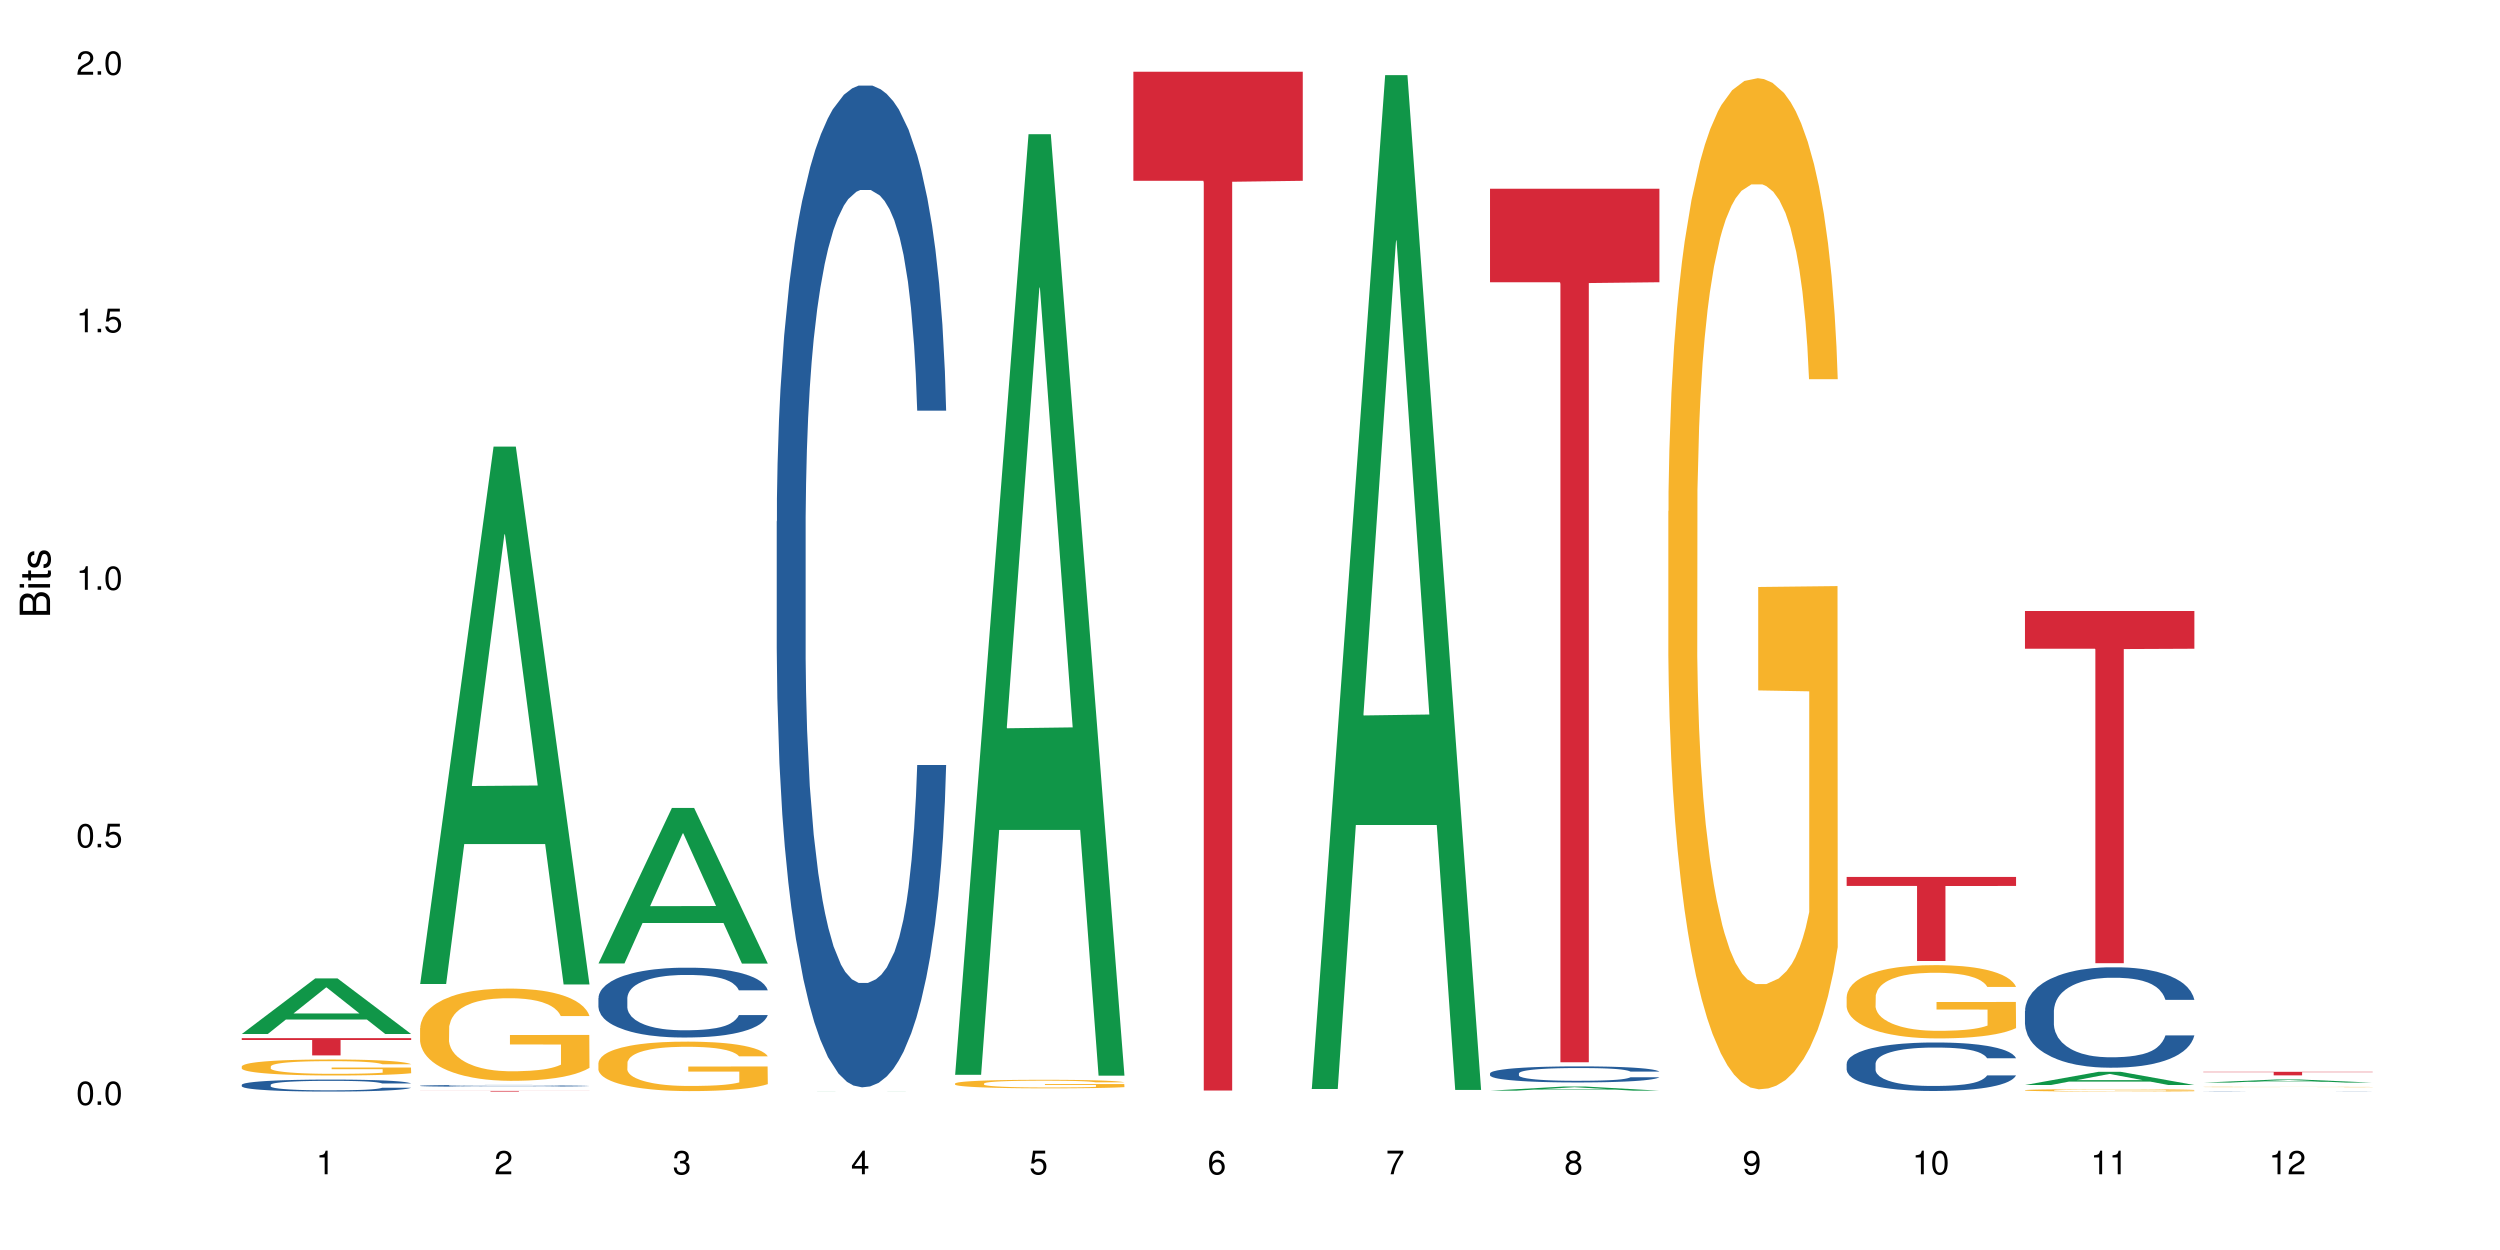 <?xml version="1.0" encoding="UTF-8"?>
<svg xmlns="http://www.w3.org/2000/svg" xmlns:xlink="http://www.w3.org/1999/xlink" width="720pt" height="360pt" viewBox="0 0 720 360" version="1.1">
<defs>
<g>
<symbol overflow="visible" id="glyph0-0">
<path style="stroke:none;" d=""/>
</symbol>
<symbol overflow="visible" id="glyph0-1">
<path style="stroke:none;" d="M 2.641 -6.797 C 2 -6.797 1.422 -6.531 1.078 -6.047 C 0.641 -5.453 0.406 -4.547 0.406 -3.297 C 0.406 -1 1.188 0.219 2.641 0.219 C 4.078 0.219 4.859 -1 4.859 -3.234 C 4.859 -4.562 4.656 -5.438 4.203 -6.047 C 3.844 -6.531 3.281 -6.797 2.641 -6.797 Z M 2.641 -6.047 C 3.547 -6.047 4 -5.125 4 -3.312 C 4 -1.375 3.562 -0.484 2.625 -0.484 C 1.734 -0.484 1.281 -1.422 1.281 -3.281 C 1.281 -5.141 1.734 -6.047 2.641 -6.047 Z M 2.641 -6.047 "/>
</symbol>
<symbol overflow="visible" id="glyph0-2">
<path style="stroke:none;" d="M 1.828 -1 L 0.828 -1 L 0.828 0 L 1.828 0 Z M 1.828 -1 "/>
</symbol>
<symbol overflow="visible" id="glyph0-3">
<path style="stroke:none;" d="M 4.562 -6.797 L 1.062 -6.797 L 0.547 -3.094 L 1.328 -3.094 C 1.719 -3.562 2.047 -3.734 2.578 -3.734 C 3.484 -3.734 4.062 -3.109 4.062 -2.094 C 4.062 -1.125 3.484 -0.531 2.578 -0.531 C 1.828 -0.531 1.375 -0.906 1.188 -1.672 L 0.328 -1.672 C 0.453 -1.109 0.547 -0.844 0.75 -0.594 C 1.125 -0.078 1.828 0.219 2.594 0.219 C 3.969 0.219 4.922 -0.781 4.922 -2.219 C 4.922 -3.562 4.031 -4.484 2.719 -4.484 C 2.25 -4.484 1.859 -4.359 1.469 -4.062 L 1.734 -5.969 L 4.562 -5.969 Z M 4.562 -6.797 "/>
</symbol>
<symbol overflow="visible" id="glyph0-4">
<path style="stroke:none;" d="M 2.484 -4.844 L 2.484 0 L 3.328 0 L 3.328 -6.797 L 2.766 -6.797 C 2.469 -5.75 2.281 -5.609 0.984 -5.453 L 0.984 -4.844 Z M 2.484 -4.844 "/>
</symbol>
<symbol overflow="visible" id="glyph0-5">
<path style="stroke:none;" d="M 4.859 -0.828 L 1.281 -0.828 C 1.359 -1.391 1.672 -1.75 2.5 -2.234 L 3.469 -2.75 C 4.406 -3.266 4.906 -3.969 4.906 -4.812 C 4.906 -5.375 4.672 -5.906 4.266 -6.266 C 3.859 -6.625 3.375 -6.797 2.719 -6.797 C 1.859 -6.797 1.219 -6.5 0.844 -5.922 C 0.609 -5.562 0.5 -5.125 0.484 -4.438 L 1.328 -4.438 C 1.359 -4.906 1.406 -5.188 1.531 -5.406 C 1.75 -5.812 2.188 -6.062 2.703 -6.062 C 3.469 -6.062 4.031 -5.516 4.031 -4.781 C 4.031 -4.25 3.719 -3.797 3.125 -3.438 L 2.234 -2.938 C 0.812 -2.141 0.406 -1.5 0.328 0 L 4.859 0 Z M 4.859 -0.828 "/>
</symbol>
<symbol overflow="visible" id="glyph0-6">
<path style="stroke:none;" d="M 2.125 -3.125 L 2.578 -3.125 C 3.516 -3.125 3.984 -2.703 3.984 -1.891 C 3.984 -1.031 3.469 -0.531 2.578 -0.531 C 1.656 -0.531 1.203 -0.984 1.156 -1.969 L 0.312 -1.969 C 0.344 -1.422 0.438 -1.078 0.609 -0.766 C 0.953 -0.109 1.625 0.219 2.547 0.219 C 3.953 0.219 4.859 -0.609 4.859 -1.906 C 4.859 -2.766 4.516 -3.25 3.703 -3.516 C 4.344 -3.766 4.656 -4.25 4.656 -4.938 C 4.656 -6.109 3.875 -6.797 2.578 -6.797 C 1.203 -6.797 0.484 -6.047 0.453 -4.609 L 1.297 -4.609 C 1.312 -5.016 1.344 -5.25 1.453 -5.453 C 1.641 -5.828 2.062 -6.062 2.594 -6.062 C 3.344 -6.062 3.797 -5.625 3.797 -4.906 C 3.797 -4.422 3.609 -4.141 3.25 -3.984 C 3.016 -3.891 2.719 -3.844 2.125 -3.844 Z M 2.125 -3.125 "/>
</symbol>
<symbol overflow="visible" id="glyph0-7">
<path style="stroke:none;" d="M 3.141 -1.625 L 3.141 0 L 3.984 0 L 3.984 -1.625 L 4.984 -1.625 L 4.984 -2.391 L 3.984 -2.391 L 3.984 -6.797 L 3.359 -6.797 L 0.266 -2.516 L 0.266 -1.625 Z M 3.141 -2.391 L 1 -2.391 L 3.141 -5.359 Z M 3.141 -2.391 "/>
</symbol>
<symbol overflow="visible" id="glyph0-8">
<path style="stroke:none;" d="M 4.781 -5.031 C 4.609 -6.141 3.891 -6.797 2.844 -6.797 C 2.094 -6.797 1.422 -6.438 1.031 -5.828 C 0.609 -5.172 0.406 -4.344 0.406 -3.094 C 0.406 -1.953 0.578 -1.234 0.984 -0.625 C 1.359 -0.078 1.953 0.219 2.703 0.219 C 3.984 0.219 4.922 -0.734 4.922 -2.078 C 4.922 -3.344 4.062 -4.234 2.844 -4.234 C 2.172 -4.234 1.641 -3.969 1.281 -3.469 C 1.281 -5.125 1.828 -6.047 2.797 -6.047 C 3.391 -6.047 3.797 -5.672 3.938 -5.031 Z M 2.734 -3.484 C 3.547 -3.484 4.062 -2.922 4.062 -2 C 4.062 -1.156 3.484 -0.531 2.703 -0.531 C 1.922 -0.531 1.328 -1.188 1.328 -2.047 C 1.328 -2.891 1.906 -3.484 2.734 -3.484 Z M 2.734 -3.484 "/>
</symbol>
<symbol overflow="visible" id="glyph0-9">
<path style="stroke:none;" d="M 4.984 -6.797 L 0.438 -6.797 L 0.438 -5.969 L 4.109 -5.969 C 2.5 -3.656 1.828 -2.234 1.328 0 L 2.219 0 C 2.594 -2.172 3.453 -4.047 4.984 -6.094 Z M 4.984 -6.797 "/>
</symbol>
<symbol overflow="visible" id="glyph0-10">
<path style="stroke:none;" d="M 3.75 -3.578 C 4.453 -4 4.688 -4.344 4.688 -4.984 C 4.688 -6.047 3.844 -6.797 2.641 -6.797 C 1.438 -6.797 0.594 -6.047 0.594 -4.984 C 0.594 -4.359 0.828 -4.016 1.516 -3.578 C 0.734 -3.203 0.359 -2.641 0.359 -1.891 C 0.359 -0.641 1.297 0.219 2.641 0.219 C 3.984 0.219 4.922 -0.641 4.922 -1.875 C 4.922 -2.641 4.531 -3.203 3.75 -3.578 Z M 2.641 -6.047 C 3.359 -6.047 3.812 -5.625 3.812 -4.969 C 3.812 -4.344 3.344 -3.922 2.641 -3.922 C 1.922 -3.922 1.453 -4.344 1.453 -4.984 C 1.453 -5.625 1.922 -6.047 2.641 -6.047 Z M 2.641 -3.203 C 3.484 -3.203 4.062 -2.672 4.062 -1.875 C 4.062 -1.062 3.484 -0.531 2.625 -0.531 C 1.797 -0.531 1.219 -1.078 1.219 -1.875 C 1.219 -2.672 1.797 -3.203 2.641 -3.203 Z M 2.641 -3.203 "/>
</symbol>
<symbol overflow="visible" id="glyph0-11">
<path style="stroke:none;" d="M 0.516 -1.547 C 0.672 -0.438 1.406 0.219 2.438 0.219 C 3.188 0.219 3.859 -0.141 4.266 -0.75 C 4.688 -1.406 4.891 -2.25 4.891 -3.484 C 4.891 -4.625 4.703 -5.359 4.312 -5.953 C 3.938 -6.5 3.344 -6.797 2.594 -6.797 C 1.297 -6.797 0.359 -5.844 0.359 -4.516 C 0.359 -3.25 1.234 -2.344 2.453 -2.344 C 3.094 -2.344 3.562 -2.578 4.016 -3.109 C 4 -1.453 3.469 -0.531 2.5 -0.531 C 1.906 -0.531 1.484 -0.906 1.359 -1.547 Z M 2.578 -6.062 C 3.375 -6.062 3.969 -5.406 3.969 -4.531 C 3.969 -3.688 3.375 -3.094 2.547 -3.094 C 1.734 -3.094 1.234 -3.672 1.234 -4.578 C 1.234 -5.438 1.797 -6.062 2.578 -6.062 Z M 2.578 -6.062 "/>
</symbol>
<symbol overflow="visible" id="glyph1-0">
<path style="stroke:none;" d=""/>
</symbol>
<symbol overflow="visible" id="glyph1-1">
<path style="stroke:none;" d="M 0 -0.953 L 0 -4.891 C 0 -5.719 -0.234 -6.344 -0.734 -6.797 C -1.188 -7.234 -1.812 -7.469 -2.5 -7.469 C -3.547 -7.469 -4.188 -7 -4.625 -5.875 C -4.984 -6.672 -5.641 -7.094 -6.531 -7.094 C -7.156 -7.094 -7.734 -6.859 -8.141 -6.391 C -8.562 -5.938 -8.75 -5.344 -8.75 -4.5 L -8.75 -0.953 Z M -4.984 -2.062 L -7.766 -2.062 L -7.766 -4.219 C -7.766 -4.844 -7.688 -5.203 -7.453 -5.5 C -7.219 -5.812 -6.859 -5.969 -6.375 -5.969 C -5.906 -5.969 -5.531 -5.812 -5.297 -5.5 C -5.062 -5.203 -4.984 -4.844 -4.984 -4.219 Z M -0.984 -2.062 L -4 -2.062 L -4 -4.781 C -4 -5.328 -3.859 -5.688 -3.578 -5.953 C -3.297 -6.219 -2.922 -6.359 -2.484 -6.359 C -2.062 -6.359 -1.688 -6.219 -1.406 -5.953 C -1.109 -5.688 -0.984 -5.328 -0.984 -4.781 Z M -0.984 -2.062 "/>
</symbol>
<symbol overflow="visible" id="glyph1-2">
<path style="stroke:none;" d="M -6.281 -1.797 L -6.281 -0.797 L 0 -0.797 L 0 -1.797 Z M -8.75 -1.797 L -8.75 -0.797 L -7.484 -0.797 L -7.484 -1.797 Z M -8.75 -1.797 "/>
</symbol>
<symbol overflow="visible" id="glyph1-3">
<path style="stroke:none;" d="M -6.281 -3.047 L -6.281 -2.016 L -8.016 -2.016 L -8.016 -1.016 L -6.281 -1.016 L -6.281 -0.172 L -5.469 -0.172 L -5.469 -1.016 L -0.719 -1.016 C -0.078 -1.016 0.281 -1.453 0.281 -2.234 C 0.281 -2.469 0.25 -2.719 0.188 -3.047 L -0.641 -3.047 C -0.609 -2.922 -0.594 -2.766 -0.594 -2.562 C -0.594 -2.141 -0.719 -2.016 -1.156 -2.016 L -5.469 -2.016 L -5.469 -3.047 Z M -6.281 -3.047 "/>
</symbol>
<symbol overflow="visible" id="glyph1-4">
<path style="stroke:none;" d="M -4.531 -5.25 C -5.766 -5.25 -6.469 -4.422 -6.469 -2.969 C -6.469 -1.516 -5.719 -0.562 -4.547 -0.562 C -3.562 -0.562 -3.094 -1.062 -2.734 -2.562 L -2.516 -3.484 C -2.344 -4.188 -2.094 -4.469 -1.625 -4.469 C -1.047 -4.469 -0.641 -3.875 -0.641 -3 C -0.641 -2.453 -0.797 -2 -1.062 -1.75 C -1.25 -1.594 -1.422 -1.531 -1.875 -1.469 L -1.875 -0.406 C -0.422 -0.453 0.281 -1.266 0.281 -2.922 C 0.281 -4.5 -0.5 -5.516 -1.719 -5.516 C -2.656 -5.516 -3.172 -4.984 -3.469 -3.734 L -3.703 -2.766 C -3.891 -1.953 -4.156 -1.609 -4.594 -1.609 C -5.172 -1.609 -5.547 -2.125 -5.547 -2.938 C -5.547 -3.75 -5.203 -4.172 -4.531 -4.203 Z M -4.531 -5.25 "/>
</symbol>
</g>
</defs>
<g id="surface95554">
<rect x="0" y="0" width="720" height="360" style="fill:rgb(100%,100%,100%);fill-opacity:1;stroke:none;"/>
<path style=" stroke:none;fill-rule:nonzero;fill:rgb(6.275%,58.824%,28.235%);fill-opacity:1;" d="M 69.629 297.785 L 69.68 297.77 L 90.793 281.777 L 97.203 281.777 L 118.418 297.801 L 110.965 297.801 L 105.648 293.617 L 82.348 293.617 L 77.137 297.785 L 69.629 297.785 L 84.59 291.887 L 103.512 291.871 L 94.074 284.395 L 93.973 284.379 L 93.867 284.426 L 84.535 291.871 L 84.59 291.887 Z M 69.629 297.785 "/>
<path style=" stroke:none;fill-rule:nonzero;fill:rgb(14.51%,36.078%,60%);fill-opacity:1;" d="M 69.629 312.422 L 69.688 312.418 L 69.688 312.344 L 69.867 312.223 L 70.285 312.074 L 70.699 311.969 L 71.77 311.781 L 73.258 311.602 L 74.805 311.465 L 75.938 311.383 L 76.949 311.32 L 79.27 311.203 L 80.754 311.141 L 82.363 311.09 L 84.324 311.035 L 85.754 311.004 L 88.965 310.953 L 91.348 310.93 L 93.191 310.922 L 97.176 310.922 L 99.559 310.934 L 101.281 310.949 L 103.188 310.977 L 104.793 311.004 L 107.59 311.074 L 110.09 311.16 L 111.219 311.211 L 113.004 311.309 L 114.371 311.402 L 115.324 311.484 L 116.395 311.602 L 117.348 311.746 L 118.062 311.906 L 118.418 312.039 L 110.09 312.039 L 109.672 311.914 L 109.195 311.816 L 108.305 311.688 L 107.41 311.598 L 106.16 311.504 L 105.031 311.445 L 103.484 311.387 L 102.117 311.348 L 100.688 311.32 L 99.32 311.301 L 96.699 311.281 L 93.668 311.281 L 92.535 311.289 L 90.215 311.312 L 88.965 311.336 L 87.18 311.379 L 85.934 311.422 L 84.445 311.484 L 83.434 311.535 L 82.184 311.617 L 81.289 311.691 L 80.281 311.797 L 79.684 311.875 L 79.148 311.961 L 78.672 312.066 L 78.316 312.176 L 78.078 312.293 L 77.961 312.406 L 77.961 312.895 L 78.078 313.008 L 78.375 313.141 L 79.148 313.332 L 80.281 313.5 L 81.59 313.633 L 82.84 313.727 L 83.551 313.773 L 84.504 313.82 L 85.992 313.887 L 88.133 313.949 L 89.383 313.973 L 91.285 314 L 93.25 314.012 L 95.867 314.012 L 98.188 314 L 99.734 313.984 L 101.344 313.957 L 103.543 313.902 L 104.91 313.855 L 106.102 313.793 L 106.996 313.734 L 107.59 313.684 L 108.48 313.586 L 109.195 313.48 L 109.73 313.367 L 110.09 313.262 L 118.418 313.262 L 118.062 313.387 L 117.523 313.512 L 116.988 313.602 L 116.156 313.711 L 115.203 313.809 L 113.836 313.918 L 112.707 313.992 L 111.219 314.07 L 109.852 314.133 L 108.363 314.184 L 106.16 314.246 L 104.734 314.277 L 103.188 314.309 L 101.344 314.332 L 99.02 314.355 L 96.523 314.367 L 94.203 314.371 L 91.703 314.363 L 89.859 314.352 L 87.418 314.324 L 84.387 314.266 L 82.184 314.207 L 80.457 314.148 L 78.969 314.082 L 77.305 314 L 75.164 313.859 L 73.855 313.754 L 72.961 313.664 L 71.949 313.543 L 71.234 313.43 L 70.402 313.254 L 69.809 313.031 L 69.629 312.859 Z M 69.629 312.422 "/>
<path style=" stroke:none;fill-rule:nonzero;fill:rgb(96.863%,70.196%,16.863%);fill-opacity:1;" d="M 69.629 307.105 L 69.688 307.102 L 69.688 307.02 L 69.926 306.828 L 70.523 306.57 L 71.297 306.355 L 72.129 306.184 L 72.664 306.098 L 73.555 305.973 L 74.328 305.879 L 76.293 305.688 L 78.793 305.512 L 80.16 305.438 L 81.707 305.363 L 83.91 305.285 L 84.922 305.254 L 88.016 305.188 L 91.523 305.145 L 95.391 305.133 L 97.176 305.137 L 99.617 305.152 L 102.949 305.199 L 104.852 305.242 L 106.34 305.285 L 107.887 305.34 L 109.789 305.422 L 111.574 305.523 L 113.004 305.625 L 114.43 305.75 L 115.621 305.887 L 116.633 306.035 L 117.523 306.211 L 118.062 306.359 L 118.418 306.504 L 110.148 306.504 L 109.672 306.359 L 109.137 306.246 L 108.242 306.105 L 107.352 306.004 L 106.457 305.926 L 104.793 305.816 L 103.363 305.746 L 101.578 305.688 L 99.855 305.652 L 97.891 305.625 L 96.699 305.617 L 93.547 305.617 L 90.691 305.648 L 89.027 305.68 L 87.836 305.715 L 86.168 305.777 L 85.16 305.828 L 84.562 305.863 L 82.777 305.992 L 81.59 306.109 L 80.934 306.191 L 80.102 306.316 L 79.508 306.43 L 78.852 306.598 L 78.496 306.723 L 78.02 307.012 L 77.961 307.77 L 78.137 307.93 L 78.496 308.102 L 78.969 308.254 L 79.684 308.414 L 80.398 308.535 L 81.648 308.699 L 82.719 308.809 L 83.551 308.879 L 85.16 308.992 L 85.812 309.031 L 87.359 309.105 L 88.965 309.164 L 90.93 309.215 L 92.418 309.242 L 94.797 309.262 L 97.832 309.262 L 101.402 309.238 L 103.664 309.203 L 105.211 309.168 L 106.219 309.141 L 107.469 309.094 L 108.363 309.051 L 109.195 309.004 L 110.207 308.934 L 110.207 307.93 L 95.512 307.926 L 95.512 307.453 L 118.359 307.449 L 118.418 309.094 L 117.168 309.207 L 115.621 309.316 L 114.133 309.402 L 112.586 309.473 L 110.387 309.555 L 108.602 309.602 L 105.863 309.664 L 103.363 309.699 L 100.746 309.727 L 98.426 309.738 L 95.691 309.742 L 93.25 309.734 L 90.633 309.707 L 88.551 309.676 L 86.645 309.633 L 84.742 309.578 L 82.363 309.488 L 80.816 309.418 L 79.207 309.328 L 77.602 309.223 L 76.176 309.109 L 75.223 309.023 L 74.27 308.922 L 73.258 308.797 L 72.309 308.652 L 71.594 308.523 L 70.938 308.375 L 70.461 308.234 L 69.988 308.047 L 69.75 307.895 L 69.629 307.766 Z M 69.629 307.105 "/>
<path style=" stroke:none;fill-rule:nonzero;fill:rgb(83.922%,15.686%,22.353%);fill-opacity:1;" d="M 69.629 298.98 L 118.418 298.98 L 118.418 299.512 L 98.086 299.516 L 98.086 303.953 L 89.902 303.953 L 89.902 299.523 L 89.785 299.512 L 69.629 299.512 Z M 69.629 298.98 "/>
<path style=" stroke:none;fill-rule:nonzero;fill:rgb(6.275%,58.824%,28.235%);fill-opacity:1;" d="M 120.984 283.383 L 121.039 283.238 L 142.148 128.629 L 148.559 128.629 L 169.773 283.527 L 162.32 283.527 L 157.004 243.094 L 133.703 243.094 L 128.492 283.383 L 120.984 283.383 L 135.945 226.371 L 154.867 226.223 L 145.434 153.938 L 145.328 153.793 L 145.223 154.23 L 135.895 226.223 L 135.945 226.371 Z M 120.984 283.383 "/>
<path style=" stroke:none;fill-rule:nonzero;fill:rgb(14.51%,36.078%,60%);fill-opacity:1;" d="M 120.984 312.695 L 121.047 312.695 L 121.047 312.684 L 121.223 312.664 L 121.641 312.641 L 122.055 312.625 L 123.129 312.598 L 124.613 312.57 L 126.16 312.547 L 127.293 312.535 L 128.305 312.523 L 130.625 312.508 L 132.113 312.496 L 133.719 312.488 L 135.684 312.48 L 137.109 312.477 L 140.324 312.469 L 142.703 312.465 L 150.914 312.465 L 152.637 312.469 L 154.543 312.473 L 156.148 312.477 L 158.945 312.488 L 161.445 312.5 L 162.574 312.508 L 164.359 312.523 L 165.727 312.539 L 166.68 312.551 L 167.75 312.57 L 168.703 312.59 L 169.418 312.617 L 169.773 312.637 L 161.445 312.637 L 161.027 312.617 L 160.551 312.602 L 159.66 312.582 L 158.766 312.566 L 157.516 312.555 L 156.387 312.543 L 154.84 312.535 L 153.473 312.527 L 152.043 312.523 L 150.676 312.523 L 148.059 312.52 L 143.891 312.52 L 141.57 312.523 L 140.324 312.527 L 138.539 312.535 L 137.289 312.539 L 135.801 312.551 L 134.789 312.559 L 133.539 312.57 L 132.648 312.582 L 131.637 312.598 L 131.039 312.609 L 130.504 312.625 L 130.031 312.641 L 129.672 312.656 L 129.434 312.676 L 129.316 312.695 L 129.316 312.77 L 129.434 312.785 L 129.73 312.809 L 130.504 312.836 L 131.637 312.863 L 132.945 312.883 L 134.195 312.898 L 134.906 312.906 L 135.859 312.914 L 137.348 312.922 L 139.488 312.934 L 140.738 312.938 L 142.645 312.941 L 149.543 312.941 L 151.09 312.938 L 152.699 312.934 L 154.898 312.926 L 156.27 312.918 L 157.457 312.91 L 158.352 312.898 L 158.945 312.891 L 159.84 312.875 L 160.551 312.859 L 161.086 312.844 L 161.445 312.828 L 169.773 312.828 L 169.418 312.848 L 168.348 312.879 L 167.512 312.895 L 166.562 312.91 L 165.191 312.93 L 164.062 312.941 L 162.574 312.953 L 161.207 312.961 L 159.719 312.969 L 157.516 312.98 L 156.09 312.984 L 154.543 312.988 L 152.699 312.992 L 150.379 312.996 L 147.879 313 L 145.559 313 L 143.059 312.996 L 141.215 312.996 L 138.777 312.992 L 135.742 312.98 L 133.539 312.973 L 131.812 312.965 L 130.328 312.953 L 128.66 312.941 L 126.52 312.918 L 125.211 312.902 L 124.316 312.891 L 123.305 312.871 L 122.594 312.852 L 121.758 312.824 L 121.164 312.789 L 120.984 312.762 Z M 120.984 312.695 "/>
<path style=" stroke:none;fill-rule:nonzero;fill:rgb(96.863%,70.196%,16.863%);fill-opacity:1;" d="M 120.984 296.09 L 121.047 296.066 L 121.047 295.582 L 121.281 294.488 L 121.879 292.984 L 122.652 291.746 L 123.484 290.777 L 124.02 290.266 L 124.914 289.539 L 125.688 289.004 L 127.648 287.914 L 130.148 286.895 L 131.516 286.457 L 133.062 286.043 L 135.266 285.582 L 136.277 285.414 L 139.371 285.023 L 142.883 284.781 L 146.75 284.707 L 148.535 284.734 L 150.973 284.832 L 154.305 285.098 L 156.207 285.34 L 157.695 285.582 L 159.242 285.898 L 161.148 286.383 L 162.934 286.965 L 164.359 287.547 L 165.789 288.277 L 166.977 289.055 L 167.988 289.902 L 168.883 290.922 L 169.418 291.77 L 169.773 292.621 L 161.504 292.621 L 161.027 291.77 L 160.492 291.117 L 159.602 290.316 L 158.707 289.734 L 157.816 289.27 L 156.148 288.641 L 154.723 288.254 L 152.938 287.914 L 151.211 287.695 L 149.246 287.547 L 148.059 287.5 L 144.902 287.5 L 142.047 287.668 L 140.383 287.863 L 139.191 288.059 L 137.527 288.422 L 136.516 288.715 L 135.918 288.906 L 134.133 289.66 L 132.945 290.34 L 132.289 290.801 L 131.457 291.527 L 130.863 292.184 L 130.207 293.156 L 129.852 293.883 L 129.375 295.531 L 129.316 299.902 L 129.492 300.824 L 129.852 301.82 L 130.328 302.691 L 131.039 303.613 L 131.754 304.316 L 133.004 305.266 L 134.074 305.895 L 134.906 306.309 L 136.516 306.965 L 137.168 307.184 L 138.715 307.617 L 140.324 307.957 L 142.285 308.25 L 143.773 308.395 L 146.152 308.516 L 149.188 308.516 L 152.758 308.371 L 155.02 308.176 L 156.566 307.984 L 157.578 307.812 L 158.828 307.547 L 159.719 307.305 L 160.551 307.035 L 161.562 306.625 L 161.562 300.824 L 146.867 300.801 L 146.867 298.082 L 169.715 298.059 L 169.773 307.547 L 168.523 308.203 L 166.977 308.832 L 165.492 309.316 L 163.941 309.73 L 161.742 310.191 L 159.957 310.484 L 157.219 310.824 L 154.723 311.039 L 152.102 311.188 L 149.781 311.258 L 147.047 311.285 L 144.605 311.234 L 141.988 311.09 L 139.906 310.895 L 138.004 310.652 L 136.098 310.336 L 133.719 309.828 L 132.172 309.414 L 130.566 308.906 L 128.957 308.297 L 127.531 307.645 L 126.578 307.133 L 125.625 306.551 L 124.613 305.824 L 123.664 304.996 L 122.949 304.246 L 122.293 303.395 L 121.82 302.594 L 121.344 301.504 L 121.105 300.629 L 120.984 299.875 Z M 120.984 296.09 "/>
<path style=" stroke:none;fill-rule:nonzero;fill:rgb(83.922%,15.686%,22.353%);fill-opacity:1;" d="M 120.984 314.18 L 169.773 314.18 L 169.773 314.199 L 149.441 314.199 L 149.441 314.371 L 141.262 314.371 L 141.262 314.199 L 120.984 314.199 Z M 120.984 314.18 "/>
<path style=" stroke:none;fill-rule:nonzero;fill:rgb(6.275%,58.824%,28.235%);fill-opacity:1;" d="M 172.344 277.477 L 172.395 277.434 L 193.504 232.691 L 199.914 232.691 L 221.129 277.52 L 213.676 277.52 L 208.359 265.816 L 185.059 265.816 L 179.848 277.477 L 172.344 277.477 L 187.301 260.977 L 206.223 260.934 L 196.789 240.016 L 196.684 239.973 L 196.578 240.102 L 187.25 260.934 L 187.301 260.977 Z M 172.344 277.477 "/>
<path style=" stroke:none;fill-rule:nonzero;fill:rgb(14.51%,36.078%,60%);fill-opacity:1;" d="M 172.344 287.449 L 172.402 287.43 L 172.402 286.988 L 172.578 286.289 L 172.996 285.406 L 173.414 284.801 L 174.484 283.719 L 175.973 282.668 L 177.52 281.859 L 178.648 281.383 L 179.66 281.016 L 181.98 280.336 L 183.469 279.984 L 185.074 279.672 L 187.039 279.359 L 188.465 279.176 L 191.68 278.883 L 194.059 278.754 L 195.902 278.699 L 199.891 278.699 L 202.27 278.773 L 203.996 278.863 L 205.898 279.012 L 207.504 279.176 L 210.301 279.582 L 212.801 280.094 L 213.93 280.391 L 215.715 280.961 L 217.086 281.512 L 218.035 281.988 L 219.109 282.668 L 220.059 283.496 L 220.773 284.434 L 221.129 285.223 L 212.801 285.223 L 212.383 284.488 L 211.906 283.918 L 211.016 283.164 L 210.125 282.633 L 208.875 282.098 L 207.742 281.75 L 206.195 281.402 L 204.828 281.18 L 203.398 281.016 L 202.031 280.906 L 199.414 280.793 L 196.379 280.793 L 195.25 280.832 L 192.93 280.977 L 191.68 281.105 L 189.895 281.363 L 188.645 281.602 L 187.156 281.969 L 186.145 282.281 L 184.895 282.762 L 184.004 283.184 L 182.992 283.789 L 182.398 284.25 L 181.863 284.766 L 181.387 285.371 L 181.027 286.016 L 180.789 286.695 L 180.672 287.355 L 180.672 290.207 L 180.789 290.867 L 181.09 291.641 L 181.863 292.762 L 182.992 293.734 L 184.301 294.508 L 185.551 295.059 L 186.266 295.316 L 187.215 295.609 L 188.703 295.977 L 190.848 296.344 L 192.094 296.492 L 194 296.641 L 195.961 296.715 L 198.582 296.715 L 200.902 296.641 L 202.449 296.547 L 204.055 296.402 L 206.258 296.09 L 207.625 295.793 L 208.812 295.445 L 209.707 295.094 L 210.301 294.801 L 211.195 294.23 L 211.906 293.605 L 212.445 292.965 L 212.801 292.34 L 221.129 292.34 L 220.773 293.074 L 220.238 293.789 L 219.703 294.324 L 218.871 294.969 L 217.918 295.535 L 216.551 296.18 L 215.418 296.602 L 213.93 297.062 L 212.562 297.41 L 211.074 297.723 L 208.875 298.094 L 207.445 298.277 L 205.898 298.441 L 204.055 298.59 L 201.734 298.719 L 199.234 298.789 L 196.914 298.809 L 194.414 298.773 L 192.57 298.699 L 190.133 298.531 L 187.098 298.203 L 184.895 297.852 L 183.172 297.504 L 181.684 297.137 L 180.016 296.641 L 177.875 295.832 L 176.566 295.207 L 175.672 294.691 L 174.664 293.973 L 173.949 293.332 L 173.117 292.301 L 172.52 290.996 L 172.344 289.984 Z M 172.344 287.449 "/>
<path style=" stroke:none;fill-rule:nonzero;fill:rgb(96.863%,70.196%,16.863%);fill-opacity:1;" d="M 172.344 306.09 L 172.402 306.078 L 172.402 305.82 L 172.641 305.234 L 173.234 304.426 L 174.008 303.762 L 174.84 303.242 L 175.375 302.969 L 176.27 302.578 L 177.043 302.293 L 179.004 301.707 L 181.504 301.16 L 182.875 300.926 L 184.422 300.703 L 186.621 300.457 L 187.633 300.367 L 190.727 300.156 L 194.238 300.027 L 198.105 299.988 L 199.891 300 L 202.328 300.055 L 205.66 300.195 L 207.566 300.328 L 209.051 300.457 L 210.598 300.625 L 212.504 300.887 L 214.289 301.199 L 215.715 301.512 L 217.145 301.902 L 218.336 302.316 L 219.344 302.773 L 220.238 303.32 L 220.773 303.773 L 221.129 304.23 L 212.859 304.23 L 212.383 303.773 L 211.848 303.426 L 210.957 302.996 L 210.062 302.684 L 209.172 302.434 L 207.504 302.098 L 206.078 301.887 L 204.293 301.707 L 202.566 301.59 L 200.605 301.512 L 199.414 301.484 L 196.262 301.484 L 193.402 301.574 L 191.738 301.68 L 190.547 301.785 L 188.883 301.98 L 187.871 302.137 L 187.277 302.238 L 185.492 302.645 L 184.301 303.008 L 183.648 303.254 L 182.812 303.645 L 182.219 303.996 L 181.562 304.516 L 181.207 304.906 L 180.73 305.793 L 180.672 308.137 L 180.852 308.629 L 181.207 309.164 L 181.684 309.633 L 182.398 310.125 L 183.109 310.504 L 184.359 311.012 L 185.43 311.348 L 186.266 311.57 L 187.871 311.922 L 188.527 312.039 L 190.074 312.273 L 191.68 312.457 L 193.641 312.613 L 195.129 312.691 L 197.508 312.754 L 200.543 312.754 L 204.113 312.676 L 206.375 312.574 L 207.922 312.469 L 208.934 312.379 L 210.184 312.234 L 211.074 312.105 L 211.906 311.961 L 212.918 311.738 L 212.918 308.629 L 198.223 308.617 L 198.223 307.16 L 221.07 307.145 L 221.129 312.234 L 219.883 312.586 L 218.336 312.926 L 216.848 313.184 L 215.301 313.406 L 213.098 313.652 L 211.312 313.809 L 208.578 313.992 L 206.078 314.109 L 203.461 314.188 L 201.141 314.227 L 198.402 314.238 L 195.961 314.211 L 193.344 314.133 L 191.262 314.031 L 189.359 313.898 L 187.453 313.73 L 185.074 313.457 L 183.527 313.234 L 181.922 312.961 L 180.316 312.637 L 178.887 312.285 L 177.934 312.012 L 176.984 311.699 L 175.973 311.309 L 175.02 310.867 L 174.305 310.465 L 173.652 310.008 L 173.176 309.578 L 172.699 308.992 L 172.461 308.523 L 172.344 308.121 Z M 172.344 306.09 "/>
<path style=" stroke:none;fill-rule:nonzero;fill:rgb(6.275%,58.824%,28.235%);fill-opacity:1;" d="M 223.699 314.371 L 223.75 314.371 L 244.859 314.336 L 251.273 314.336 L 272.488 314.371 L 265.031 314.371 L 259.715 314.359 L 236.418 314.359 L 231.203 314.371 L 223.699 314.371 L 238.656 314.355 L 257.578 314.355 L 248.145 314.34 L 247.938 314.34 L 238.605 314.355 L 238.656 314.355 Z M 223.699 314.371 "/>
<path style=" stroke:none;fill-rule:nonzero;fill:rgb(14.51%,36.078%,60%);fill-opacity:1;" d="M 223.699 150.184 L 223.758 149.918 L 223.758 143.59 L 223.938 133.57 L 224.352 120.91 L 224.77 112.207 L 225.84 96.648 L 227.328 81.617 L 228.875 70.016 L 230.004 63.16 L 231.016 57.887 L 233.336 48.129 L 234.824 43.117 L 236.43 38.633 L 238.395 34.152 L 239.82 31.516 L 243.035 27.293 L 245.414 25.449 L 247.258 24.656 L 251.246 24.656 L 253.625 25.711 L 255.352 27.031 L 257.254 29.141 L 258.863 31.516 L 261.656 37.316 L 264.156 44.699 L 265.289 48.918 L 267.074 57.094 L 268.441 65.004 L 269.395 71.863 L 270.465 81.617 L 271.414 93.484 L 272.129 106.934 L 272.488 118.273 L 264.156 118.273 L 263.742 107.727 L 263.266 99.551 L 262.371 88.738 L 261.48 81.09 L 260.23 73.445 L 259.102 68.434 L 257.551 63.422 L 256.184 60.258 L 254.758 57.887 L 253.387 56.301 L 250.77 54.719 L 247.734 54.719 L 246.605 55.246 L 244.285 57.355 L 243.035 59.203 L 241.25 62.895 L 240 66.324 L 238.512 71.598 L 237.5 76.082 L 236.254 82.938 L 235.359 89.004 L 234.348 97.703 L 233.754 104.297 L 233.219 111.68 L 232.742 120.383 L 232.387 129.613 L 232.148 139.371 L 232.027 148.863 L 232.027 189.738 L 232.148 199.234 L 232.445 210.309 L 233.219 226.395 L 234.348 240.371 L 235.656 251.449 L 236.906 259.359 L 237.621 263.051 L 238.574 267.27 L 240.059 272.543 L 242.203 277.816 L 243.453 279.93 L 245.355 282.039 L 247.32 283.094 L 249.938 283.094 L 252.258 282.039 L 253.805 280.719 L 255.41 278.609 L 257.613 274.125 L 258.98 269.906 L 260.172 264.895 L 261.062 259.887 L 261.656 255.668 L 262.551 247.492 L 263.266 238.527 L 263.801 229.297 L 264.156 220.328 L 272.488 220.328 L 272.129 230.879 L 271.594 241.164 L 271.059 248.809 L 270.227 258.039 L 269.273 266.215 L 267.906 275.445 L 266.773 281.512 L 265.289 288.102 L 263.918 293.113 L 262.43 297.598 L 260.23 302.871 L 258.801 305.508 L 257.254 307.883 L 255.41 309.992 L 253.09 311.836 L 250.59 312.891 L 248.27 313.156 L 245.773 312.629 L 243.926 311.574 L 241.488 309.199 L 238.453 304.453 L 236.254 299.441 L 234.527 294.434 L 233.039 289.156 L 231.375 282.039 L 229.23 270.434 L 227.922 261.469 L 227.031 254.086 L 226.02 243.801 L 225.305 234.57 L 224.473 219.801 L 223.875 201.078 L 223.699 186.574 Z M 223.699 150.184 "/>
<path style=" stroke:none;fill-rule:nonzero;fill:rgb(6.275%,58.824%,28.235%);fill-opacity:1;" d="M 275.055 309.547 L 275.105 309.289 L 296.219 38.648 L 302.629 38.648 L 323.844 309.801 L 316.391 309.801 L 311.074 239.02 L 287.773 239.02 L 282.559 309.547 L 275.055 309.547 L 290.016 209.742 L 308.934 209.484 L 299.5 82.949 L 299.398 82.691 L 299.293 83.457 L 289.961 209.484 L 290.016 209.742 Z M 275.055 309.547 "/>
<path style=" stroke:none;fill-rule:nonzero;fill:rgb(96.863%,70.196%,16.863%);fill-opacity:1;" d="M 275.055 312.035 L 275.113 312.035 L 275.113 311.988 L 275.352 311.887 L 275.945 311.746 L 276.719 311.633 L 277.555 311.543 L 278.09 311.496 L 278.98 311.43 L 279.754 311.379 L 281.719 311.277 L 284.219 311.184 L 285.586 311.141 L 287.133 311.102 L 289.336 311.062 L 290.344 311.043 L 293.438 311.008 L 296.949 310.988 L 300.816 310.98 L 302.602 310.98 L 305.043 310.992 L 308.375 311.016 L 310.277 311.039 L 311.766 311.062 L 313.312 311.09 L 315.215 311.137 L 317 311.188 L 318.43 311.242 L 319.855 311.312 L 321.047 311.383 L 322.059 311.461 L 322.949 311.555 L 323.484 311.637 L 323.844 311.715 L 315.574 311.715 L 315.098 311.637 L 314.562 311.574 L 313.668 311.5 L 312.777 311.445 L 311.883 311.402 L 310.219 311.344 L 308.789 311.309 L 307.004 311.277 L 305.281 311.258 L 303.316 311.242 L 302.125 311.238 L 298.973 311.238 L 296.117 311.254 L 294.449 311.273 L 293.262 311.289 L 291.594 311.324 L 290.582 311.352 L 289.988 311.371 L 288.203 311.438 L 287.012 311.504 L 286.359 311.543 L 285.527 311.613 L 284.93 311.672 L 284.277 311.762 L 283.918 311.832 L 283.445 311.984 L 283.383 312.391 L 283.562 312.477 L 283.918 312.566 L 284.395 312.648 L 285.109 312.734 L 285.824 312.801 L 287.074 312.887 L 288.145 312.945 L 288.977 312.984 L 290.582 313.043 L 291.238 313.066 L 292.785 313.105 L 294.391 313.137 L 296.355 313.164 L 297.844 313.176 L 300.223 313.188 L 303.258 313.188 L 306.828 313.176 L 309.086 313.156 L 310.633 313.141 L 311.645 313.125 L 312.895 313.098 L 313.789 313.078 L 314.621 313.051 L 315.633 313.012 L 315.633 312.477 L 300.938 312.473 L 300.938 312.219 L 323.785 312.219 L 323.844 313.098 L 322.594 313.16 L 321.047 313.219 L 319.559 313.262 L 318.012 313.301 L 315.812 313.344 L 314.027 313.371 L 311.289 313.402 L 308.789 313.422 L 306.172 313.438 L 303.852 313.445 L 301.113 313.445 L 298.676 313.441 L 296.059 313.426 L 293.977 313.41 L 292.07 313.387 L 290.168 313.359 L 287.789 313.309 L 286.238 313.273 L 284.633 313.227 L 283.027 313.168 L 281.598 313.109 L 280.648 313.059 L 279.695 313.008 L 278.684 312.938 L 277.73 312.863 L 277.02 312.793 L 276.363 312.715 L 275.887 312.641 L 275.41 312.539 L 275.172 312.457 L 275.055 312.387 Z M 275.055 312.035 "/>
<path style=" stroke:none;fill-rule:nonzero;fill:rgb(83.922%,15.686%,22.353%);fill-opacity:1;" d="M 326.41 20.664 L 375.199 20.664 L 375.199 52.07 L 354.867 52.348 L 354.867 314.078 L 346.684 314.078 L 346.684 52.621 L 346.566 52.07 L 326.41 52.07 Z M 326.41 20.664 "/>
<path style=" stroke:none;fill-rule:nonzero;fill:rgb(6.275%,58.824%,28.235%);fill-opacity:1;" d="M 377.766 313.629 L 377.82 313.352 L 398.93 21.633 L 405.34 21.633 L 426.555 313.902 L 419.102 313.902 L 413.785 237.609 L 390.484 237.609 L 385.273 313.629 L 377.766 313.629 L 392.727 206.051 L 411.648 205.777 L 402.215 69.383 L 402.109 69.109 L 402.004 69.934 L 392.676 205.777 L 392.727 206.051 Z M 377.766 313.629 "/>
<path style=" stroke:none;fill-rule:nonzero;fill:rgb(6.275%,58.824%,28.235%);fill-opacity:1;" d="M 429.125 314.117 L 429.176 314.117 L 450.285 312.926 L 456.695 312.926 L 477.91 314.117 L 470.457 314.117 L 465.141 313.805 L 441.84 313.805 L 436.629 314.117 L 429.125 314.117 L 444.082 313.676 L 463.004 313.676 L 453.57 313.121 L 453.465 313.117 L 453.359 313.121 L 444.031 313.676 L 444.082 313.676 Z M 429.125 314.117 "/>
<path style=" stroke:none;fill-rule:nonzero;fill:rgb(14.51%,36.078%,60%);fill-opacity:1;" d="M 429.125 309.129 L 429.184 309.125 L 429.184 309.023 L 429.363 308.863 L 429.777 308.66 L 430.195 308.52 L 431.266 308.27 L 432.754 308.031 L 434.301 307.844 L 435.43 307.734 L 436.441 307.648 L 438.762 307.492 L 440.25 307.414 L 441.855 307.34 L 443.82 307.27 L 445.246 307.227 L 448.461 307.16 L 450.84 307.129 L 452.684 307.117 L 456.672 307.117 L 459.051 307.133 L 460.777 307.156 L 462.68 307.188 L 464.285 307.227 L 467.082 307.32 L 469.582 307.438 L 470.711 307.504 L 472.496 307.637 L 473.867 307.762 L 474.816 307.875 L 475.891 308.031 L 476.84 308.219 L 477.555 308.438 L 477.91 308.617 L 469.582 308.617 L 469.164 308.449 L 468.691 308.316 L 467.797 308.145 L 466.906 308.023 L 465.656 307.898 L 464.523 307.82 L 462.977 307.738 L 461.609 307.688 L 460.18 307.648 L 458.812 307.625 L 456.195 307.598 L 453.16 307.598 L 452.031 307.605 L 449.711 307.641 L 448.461 307.672 L 446.676 307.73 L 445.426 307.785 L 443.938 307.871 L 442.926 307.941 L 441.676 308.051 L 440.785 308.148 L 439.773 308.289 L 439.18 308.395 L 438.645 308.512 L 438.168 308.652 L 437.809 308.801 L 437.57 308.957 L 437.453 309.109 L 437.453 309.766 L 437.57 309.918 L 437.871 310.094 L 438.645 310.352 L 439.773 310.578 L 441.082 310.754 L 442.332 310.883 L 443.047 310.941 L 443.996 311.008 L 445.484 311.094 L 447.629 311.176 L 448.875 311.211 L 450.781 311.246 L 452.746 311.262 L 455.363 311.262 L 457.684 311.246 L 459.23 311.223 L 460.836 311.191 L 463.039 311.117 L 464.406 311.051 L 465.598 310.969 L 466.488 310.891 L 467.082 310.824 L 467.977 310.691 L 468.691 310.547 L 469.227 310.398 L 469.582 310.254 L 477.91 310.254 L 477.555 310.426 L 477.02 310.59 L 476.484 310.711 L 475.652 310.859 L 474.699 310.992 L 473.332 311.141 L 472.199 311.238 L 470.711 311.344 L 469.344 311.422 L 467.855 311.496 L 465.656 311.578 L 464.227 311.621 L 462.68 311.66 L 460.836 311.695 L 458.516 311.723 L 456.016 311.742 L 453.695 311.746 L 451.195 311.734 L 449.352 311.719 L 446.914 311.68 L 443.879 311.605 L 441.676 311.523 L 439.953 311.445 L 438.465 311.359 L 436.797 311.246 L 434.656 311.059 L 433.348 310.914 L 432.457 310.797 L 431.445 310.633 L 430.73 310.484 L 429.898 310.246 L 429.301 309.945 L 429.125 309.715 Z M 429.125 309.129 "/>
<path style=" stroke:none;fill-rule:nonzero;fill:rgb(83.922%,15.686%,22.353%);fill-opacity:1;" d="M 429.125 54.355 L 477.91 54.355 L 477.91 81.285 L 457.578 81.52 L 457.578 305.938 L 449.398 305.938 L 449.398 81.758 L 449.277 81.285 L 429.125 81.285 Z M 429.125 54.355 "/>
<path style=" stroke:none;fill-rule:nonzero;fill:rgb(96.863%,70.196%,16.863%);fill-opacity:1;" d="M 480.48 147.246 L 480.539 146.98 L 480.539 141.66 L 480.777 129.691 L 481.371 113.203 L 482.145 99.641 L 482.98 89.004 L 483.516 83.418 L 484.406 75.441 L 485.18 69.59 L 487.145 57.621 L 489.641 46.453 L 491.012 41.664 L 492.559 37.145 L 494.758 32.09 L 495.77 30.23 L 498.863 25.973 L 502.375 23.316 L 506.242 22.516 L 508.027 22.781 L 510.465 23.848 L 513.797 26.773 L 515.703 29.43 L 517.191 32.09 L 518.738 35.547 L 520.641 40.867 L 522.426 47.25 L 523.855 53.633 L 525.281 61.609 L 526.473 70.121 L 527.484 79.43 L 528.375 90.598 L 528.91 99.906 L 529.27 109.215 L 520.996 109.215 L 520.523 99.906 L 519.988 92.727 L 519.094 83.949 L 518.203 77.566 L 517.309 72.516 L 515.645 65.602 L 514.215 61.344 L 512.43 57.621 L 510.703 55.227 L 508.742 53.633 L 507.551 53.102 L 504.398 53.102 L 501.543 54.961 L 499.875 57.09 L 498.688 59.219 L 497.02 63.207 L 496.008 66.398 L 495.414 68.527 L 493.629 76.77 L 492.438 84.215 L 491.785 89.27 L 490.953 97.246 L 490.355 104.43 L 489.703 115.066 L 489.344 123.043 L 488.867 141.129 L 488.809 189 L 488.988 199.105 L 489.344 210.008 L 489.82 219.582 L 490.535 229.688 L 491.25 237.402 L 492.5 247.773 L 493.57 254.688 L 494.402 259.211 L 496.008 266.391 L 496.664 268.781 L 498.211 273.57 L 499.816 277.293 L 501.781 280.484 L 503.266 282.082 L 505.648 283.41 L 508.684 283.41 L 512.25 281.816 L 514.512 279.688 L 516.059 277.559 L 517.07 275.699 L 518.32 272.773 L 519.215 270.113 L 520.047 267.188 L 521.059 262.668 L 521.059 199.105 L 506.363 198.84 L 506.363 169.055 L 529.207 168.789 L 529.27 272.773 L 528.02 279.953 L 526.473 286.867 L 524.984 292.188 L 523.438 296.707 L 521.234 301.762 L 519.449 304.953 L 516.715 308.676 L 514.215 311.07 L 511.598 312.664 L 509.277 313.461 L 506.539 313.727 L 504.102 313.195 L 501.484 311.602 L 499.398 309.473 L 497.496 306.812 L 495.594 303.355 L 493.211 297.77 L 491.664 293.25 L 490.059 287.664 L 488.453 281.016 L 487.023 273.836 L 486.074 268.25 L 485.121 261.867 L 484.109 253.891 L 483.156 244.848 L 482.441 236.605 L 481.789 227.297 L 481.312 218.52 L 480.836 206.551 L 480.598 196.977 L 480.48 188.734 Z M 480.48 147.246 "/>
<path style=" stroke:none;fill-rule:nonzero;fill:rgb(14.51%,36.078%,60%);fill-opacity:1;" d="M 531.836 306.32 L 531.895 306.309 L 531.895 306 L 532.074 305.516 L 532.492 304.902 L 532.906 304.484 L 533.977 303.73 L 535.465 303.004 L 537.012 302.441 L 538.145 302.109 L 539.152 301.855 L 541.477 301.383 L 542.961 301.141 L 544.57 300.922 L 546.531 300.707 L 547.961 300.578 L 551.172 300.375 L 553.555 300.285 L 555.398 300.246 L 559.383 300.246 L 561.762 300.297 L 563.488 300.363 L 565.395 300.465 L 567 300.578 L 569.797 300.859 L 572.293 301.215 L 573.426 301.422 L 575.211 301.816 L 576.578 302.199 L 577.531 302.531 L 578.602 303.004 L 579.555 303.578 L 580.266 304.227 L 580.625 304.777 L 572.293 304.777 L 571.879 304.266 L 571.402 303.871 L 570.508 303.348 L 569.617 302.977 L 568.367 302.605 L 567.238 302.363 L 565.691 302.121 L 564.32 301.969 L 562.895 301.855 L 561.527 301.777 L 558.906 301.703 L 555.875 301.703 L 554.742 301.727 L 552.422 301.828 L 551.172 301.918 L 549.387 302.098 L 548.137 302.262 L 546.652 302.52 L 545.641 302.734 L 544.391 303.066 L 543.496 303.359 L 542.484 303.781 L 541.891 304.102 L 541.355 304.457 L 540.879 304.879 L 540.523 305.324 L 540.285 305.797 L 540.164 306.258 L 540.164 308.234 L 540.285 308.695 L 540.582 309.23 L 541.355 310.008 L 542.484 310.684 L 543.797 311.223 L 545.043 311.605 L 545.758 311.781 L 546.711 311.988 L 548.199 312.242 L 550.34 312.496 L 551.59 312.598 L 553.492 312.703 L 555.457 312.754 L 558.074 312.754 L 560.395 312.703 L 561.941 312.637 L 563.547 312.535 L 565.75 312.32 L 567.117 312.113 L 568.309 311.871 L 569.199 311.629 L 569.797 311.426 L 570.688 311.031 L 571.402 310.594 L 571.938 310.148 L 572.293 309.715 L 580.625 309.715 L 580.266 310.227 L 579.73 310.723 L 579.195 311.094 L 578.363 311.539 L 577.41 311.938 L 576.043 312.383 L 574.914 312.676 L 573.426 312.996 L 572.059 313.238 L 570.57 313.453 L 568.367 313.711 L 566.941 313.836 L 565.395 313.953 L 563.547 314.055 L 561.227 314.145 L 558.73 314.195 L 556.41 314.207 L 553.91 314.18 L 552.066 314.129 L 549.625 314.016 L 546.59 313.785 L 544.391 313.543 L 542.664 313.301 L 541.176 313.047 L 539.512 312.703 L 537.371 312.141 L 536.059 311.707 L 535.168 311.348 L 534.156 310.852 L 533.441 310.402 L 532.609 309.691 L 532.016 308.785 L 531.836 308.082 Z M 531.836 306.32 "/>
<path style=" stroke:none;fill-rule:nonzero;fill:rgb(96.863%,70.196%,16.863%);fill-opacity:1;" d="M 531.836 287 L 531.895 286.98 L 531.895 286.594 L 532.133 285.727 L 532.727 284.531 L 533.5 283.547 L 534.336 282.777 L 534.871 282.371 L 535.762 281.793 L 536.535 281.371 L 538.5 280.504 L 541 279.691 L 542.367 279.348 L 543.914 279.02 L 546.117 278.652 L 547.129 278.516 L 550.223 278.207 L 553.73 278.016 L 557.598 277.957 L 559.383 277.977 L 561.824 278.055 L 565.156 278.266 L 567.059 278.461 L 568.547 278.652 L 570.094 278.902 L 571.996 279.289 L 573.781 279.75 L 575.211 280.215 L 576.637 280.793 L 577.828 281.41 L 578.84 282.082 L 579.73 282.895 L 580.266 283.566 L 580.625 284.242 L 572.355 284.242 L 571.879 283.566 L 571.344 283.047 L 570.449 282.41 L 569.559 281.949 L 568.664 281.582 L 567 281.082 L 565.57 280.773 L 563.785 280.504 L 562.062 280.328 L 560.098 280.215 L 558.906 280.176 L 555.754 280.176 L 552.898 280.309 L 551.23 280.465 L 550.043 280.617 L 548.375 280.906 L 547.363 281.141 L 546.77 281.293 L 544.984 281.891 L 543.797 282.43 L 543.141 282.797 L 542.309 283.375 L 541.711 283.895 L 541.059 284.668 L 540.703 285.246 L 540.227 286.555 L 540.164 290.027 L 540.344 290.758 L 540.703 291.547 L 541.176 292.242 L 541.891 292.977 L 542.605 293.535 L 543.855 294.285 L 544.926 294.789 L 545.758 295.113 L 547.363 295.637 L 548.02 295.809 L 549.566 296.156 L 551.172 296.426 L 553.137 296.656 L 554.625 296.773 L 557.004 296.871 L 560.039 296.871 L 563.609 296.754 L 565.867 296.598 L 567.414 296.445 L 568.426 296.309 L 569.676 296.098 L 570.57 295.906 L 571.402 295.695 L 572.414 295.367 L 572.414 290.758 L 557.719 290.738 L 557.719 288.578 L 580.566 288.562 L 580.625 296.098 L 579.375 296.617 L 577.828 297.121 L 576.34 297.504 L 574.793 297.832 L 572.594 298.199 L 570.809 298.43 L 568.07 298.699 L 565.57 298.875 L 562.953 298.988 L 560.633 299.047 L 557.895 299.066 L 555.457 299.027 L 552.84 298.914 L 550.758 298.758 L 548.852 298.566 L 546.949 298.316 L 544.57 297.91 L 543.023 297.582 L 541.414 297.18 L 539.809 296.695 L 538.379 296.176 L 537.43 295.77 L 536.477 295.309 L 535.465 294.73 L 534.512 294.074 L 533.801 293.477 L 533.145 292.801 L 532.668 292.164 L 532.191 291.297 L 531.953 290.605 L 531.836 290.008 Z M 531.836 287 "/>
<path style=" stroke:none;fill-rule:nonzero;fill:rgb(83.922%,15.686%,22.353%);fill-opacity:1;" d="M 531.836 252.562 L 580.625 252.562 L 580.625 255.152 L 560.289 255.176 L 560.289 276.777 L 552.109 276.777 L 552.109 255.199 L 551.992 255.152 L 531.836 255.152 Z M 531.836 252.562 "/>
<path style=" stroke:none;fill-rule:nonzero;fill:rgb(6.275%,58.824%,28.235%);fill-opacity:1;" d="M 583.191 312.48 L 583.246 312.477 L 604.355 308.684 L 610.766 308.684 L 631.98 312.484 L 624.527 312.484 L 619.211 311.492 L 595.91 311.492 L 590.699 312.48 L 583.191 312.48 L 598.152 311.082 L 617.074 311.078 L 607.637 309.305 L 607.535 309.301 L 607.43 309.312 L 598.102 311.078 L 598.152 311.082 Z M 583.191 312.48 "/>
<path style=" stroke:none;fill-rule:nonzero;fill:rgb(14.51%,36.078%,60%);fill-opacity:1;" d="M 583.191 291.168 L 583.25 291.141 L 583.25 290.508 L 583.43 289.504 L 583.848 288.234 L 584.262 287.363 L 585.336 285.801 L 586.82 284.297 L 588.367 283.133 L 589.5 282.445 L 590.512 281.918 L 592.832 280.938 L 594.32 280.438 L 595.926 279.988 L 597.887 279.539 L 599.316 279.273 L 602.527 278.852 L 604.91 278.664 L 606.754 278.586 L 610.738 278.586 L 613.121 278.691 L 614.844 278.824 L 616.75 279.035 L 618.355 279.273 L 621.152 279.855 L 623.652 280.594 L 624.781 281.02 L 626.566 281.836 L 627.934 282.629 L 628.887 283.316 L 629.957 284.297 L 630.91 285.484 L 631.625 286.832 L 631.98 287.969 L 623.652 287.969 L 623.234 286.914 L 622.758 286.094 L 621.867 285.008 L 620.973 284.242 L 619.723 283.477 L 618.594 282.973 L 617.047 282.473 L 615.68 282.156 L 614.25 281.918 L 612.883 281.758 L 610.266 281.598 L 607.23 281.598 L 606.098 281.652 L 603.777 281.863 L 602.527 282.051 L 600.746 282.418 L 599.496 282.762 L 598.008 283.293 L 596.996 283.742 L 595.746 284.426 L 594.855 285.035 L 593.844 285.906 L 593.246 286.57 L 592.711 287.309 L 592.234 288.18 L 591.879 289.105 L 591.641 290.086 L 591.523 291.035 L 591.523 295.133 L 591.641 296.086 L 591.938 297.195 L 592.711 298.805 L 593.844 300.207 L 595.152 301.316 L 596.402 302.109 L 597.113 302.48 L 598.066 302.902 L 599.555 303.434 L 601.695 303.961 L 602.945 304.172 L 604.848 304.383 L 606.812 304.488 L 609.43 304.488 L 611.75 304.383 L 613.297 304.25 L 614.906 304.039 L 617.105 303.59 L 618.477 303.168 L 619.664 302.664 L 620.559 302.164 L 621.152 301.742 L 622.043 300.922 L 622.758 300.023 L 623.293 299.098 L 623.652 298.199 L 631.98 298.199 L 631.625 299.258 L 631.09 300.285 L 630.555 301.055 L 629.719 301.977 L 628.77 302.797 L 627.398 303.723 L 626.27 304.332 L 624.781 304.992 L 623.414 305.492 L 621.926 305.941 L 619.723 306.473 L 618.297 306.734 L 616.75 306.973 L 614.906 307.184 L 612.586 307.371 L 610.086 307.477 L 607.766 307.504 L 605.266 307.449 L 603.422 307.344 L 600.98 307.105 L 597.949 306.629 L 595.746 306.129 L 594.02 305.625 L 592.535 305.098 L 590.867 304.383 L 588.727 303.223 L 587.418 302.32 L 586.523 301.582 L 585.512 300.551 L 584.797 299.625 L 583.965 298.145 L 583.371 296.27 L 583.191 294.816 Z M 583.191 291.168 "/>
<path style=" stroke:none;fill-rule:nonzero;fill:rgb(96.863%,70.196%,16.863%);fill-opacity:1;" d="M 583.191 313.965 L 583.25 313.965 L 583.25 313.953 L 583.488 313.926 L 584.086 313.883 L 584.859 313.852 L 585.691 313.824 L 586.227 313.812 L 587.117 313.793 L 587.895 313.777 L 589.855 313.75 L 592.355 313.723 L 593.723 313.711 L 595.27 313.699 L 597.473 313.688 L 598.484 313.684 L 601.578 313.672 L 605.086 313.668 L 608.953 313.664 L 610.738 313.664 L 613.18 313.668 L 616.512 313.676 L 618.414 313.68 L 619.902 313.688 L 621.449 313.695 L 623.352 313.707 L 625.137 313.723 L 626.566 313.738 L 627.996 313.758 L 629.184 313.781 L 630.195 313.801 L 631.09 313.828 L 631.625 313.852 L 631.98 313.875 L 623.711 313.875 L 623.234 313.852 L 622.699 313.836 L 621.805 313.812 L 620.914 313.797 L 620.023 313.785 L 618.355 313.77 L 616.926 313.758 L 615.145 313.75 L 613.418 313.742 L 611.453 313.738 L 607.109 313.738 L 604.254 313.742 L 602.59 313.746 L 601.398 313.754 L 599.734 313.762 L 598.723 313.77 L 598.125 313.777 L 596.34 313.797 L 595.152 313.812 L 594.496 313.824 L 593.664 313.844 L 593.07 313.863 L 592.414 313.887 L 592.059 313.906 L 591.582 313.953 L 591.523 314.066 L 591.699 314.094 L 592.059 314.117 L 592.535 314.141 L 593.246 314.168 L 593.961 314.184 L 595.211 314.211 L 596.281 314.227 L 597.113 314.238 L 598.723 314.254 L 599.375 314.262 L 600.922 314.273 L 602.527 314.281 L 604.492 314.289 L 605.98 314.293 L 608.359 314.297 L 611.395 314.297 L 614.965 314.293 L 617.227 314.289 L 618.773 314.281 L 619.785 314.277 L 621.031 314.27 L 621.926 314.266 L 622.758 314.258 L 623.77 314.246 L 623.77 314.094 L 609.074 314.094 L 609.074 314.02 L 631.922 314.02 L 631.98 314.27 L 630.73 314.289 L 629.184 314.305 L 627.695 314.32 L 626.148 314.328 L 623.949 314.34 L 622.164 314.348 L 619.426 314.359 L 616.926 314.363 L 614.309 314.367 L 611.988 314.371 L 606.812 314.371 L 604.195 314.367 L 602.113 314.359 L 600.207 314.355 L 598.305 314.344 L 595.926 314.332 L 594.379 314.32 L 592.77 314.309 L 591.164 314.293 L 589.738 314.273 L 588.785 314.262 L 587.832 314.246 L 586.82 314.227 L 585.871 314.203 L 585.156 314.184 L 584.5 314.16 L 584.023 314.141 L 583.551 314.109 L 583.312 314.086 L 583.191 314.066 Z M 583.191 313.965 "/>
<path style=" stroke:none;fill-rule:nonzero;fill:rgb(83.922%,15.686%,22.353%);fill-opacity:1;" d="M 583.191 175.977 L 631.98 175.977 L 631.98 186.836 L 611.648 186.93 L 611.648 277.406 L 603.465 277.406 L 603.465 187.023 L 603.348 186.836 L 583.191 186.836 Z M 583.191 175.977 "/>
<path style=" stroke:none;fill-rule:nonzero;fill:rgb(6.275%,58.824%,28.235%);fill-opacity:1;" d="M 634.547 311.797 L 634.602 311.793 L 655.711 310.883 L 662.121 310.883 L 683.336 311.797 L 675.883 311.797 L 670.566 311.559 L 647.266 311.559 L 642.055 311.797 L 634.547 311.797 L 649.508 311.461 L 668.43 311.457 L 658.996 311.031 L 658.891 311.031 L 658.785 311.035 L 649.457 311.457 L 649.508 311.461 Z M 634.547 311.797 "/>
<path style=" stroke:none;fill-rule:nonzero;fill:rgb(14.51%,36.078%,60%);fill-opacity:1;" d="M 634.547 314.332 L 634.609 314.332 L 634.609 314.328 L 634.785 314.328 L 635.621 314.32 L 636.691 314.316 L 638.18 314.312 L 639.727 314.309 L 641.867 314.309 L 644.188 314.305 L 645.676 314.305 L 647.281 314.301 L 672.508 314.301 L 675.008 314.305 L 676.137 314.305 L 677.922 314.309 L 679.293 314.309 L 680.242 314.312 L 681.312 314.312 L 682.266 314.316 L 682.98 314.32 L 683.336 314.324 L 675.008 314.324 L 674.59 314.32 L 674.113 314.316 L 673.223 314.316 L 672.328 314.312 L 671.082 314.312 L 669.949 314.309 L 650.852 314.309 L 649.363 314.312 L 647.102 314.312 L 646.211 314.316 L 645.199 314.316 L 644.605 314.32 L 644.066 314.32 L 643.594 314.324 L 643.234 314.324 L 642.996 314.328 L 642.879 314.328 L 642.879 314.34 L 642.996 314.344 L 643.293 314.344 L 644.066 314.348 L 645.199 314.352 L 646.508 314.355 L 647.758 314.355 L 648.473 314.359 L 650.91 314.359 L 653.051 314.363 L 666.262 314.363 L 668.461 314.359 L 671.914 314.359 L 672.508 314.355 L 673.402 314.355 L 674.113 314.352 L 674.648 314.352 L 675.008 314.348 L 683.336 314.348 L 682.98 314.352 L 682.445 314.352 L 681.91 314.355 L 681.074 314.355 L 680.125 314.359 L 678.754 314.359 L 677.625 314.363 L 676.137 314.363 L 674.77 314.367 L 669.652 314.367 L 668.105 314.371 L 652.34 314.371 L 649.305 314.367 L 645.379 314.367 L 643.891 314.363 L 642.223 314.363 L 640.082 314.359 L 638.773 314.359 L 637.879 314.355 L 636.867 314.352 L 636.156 314.352 L 635.32 314.348 L 634.727 314.344 L 634.547 314.34 Z M 634.547 314.332 "/>
<path style=" stroke:none;fill-rule:nonzero;fill:rgb(96.863%,70.196%,16.863%);fill-opacity:1;" d="M 634.547 313.039 L 634.609 313.039 L 634.609 313.035 L 634.848 313.027 L 635.441 313.02 L 636.215 313.016 L 637.047 313.008 L 637.582 313.004 L 638.477 313 L 639.25 313 L 641.211 312.992 L 643.711 312.988 L 645.078 312.984 L 646.625 312.984 L 648.828 312.98 L 649.84 312.98 L 652.934 312.977 L 667.867 312.977 L 669.77 312.98 L 672.805 312.98 L 674.711 312.984 L 676.496 312.988 L 677.922 312.992 L 679.352 312.996 L 680.539 313 L 681.551 313.004 L 682.445 313.008 L 682.98 313.016 L 683.336 313.02 L 675.066 313.02 L 674.59 313.016 L 674.055 313.012 L 673.164 313.008 L 672.27 313.004 L 671.379 313 L 669.711 312.996 L 668.285 312.996 L 666.5 312.992 L 652.754 312.992 L 651.09 312.996 L 650.078 312.996 L 649.484 313 L 647.699 313.004 L 646.508 313.008 L 645.852 313.008 L 645.02 313.012 L 644.426 313.016 L 643.77 313.02 L 643.414 313.023 L 642.938 313.035 L 642.879 313.059 L 643.059 313.062 L 643.414 313.07 L 643.891 313.074 L 644.605 313.078 L 645.316 313.082 L 646.566 313.086 L 647.637 313.09 L 648.473 313.094 L 650.078 313.098 L 650.73 313.098 L 652.277 313.102 L 655.848 313.102 L 657.336 313.105 L 666.32 313.105 L 668.582 313.102 L 671.141 313.102 L 672.391 313.098 L 674.113 313.098 L 675.125 313.094 L 675.125 313.062 L 660.43 313.062 L 660.43 313.047 L 683.277 313.047 L 683.336 313.098 L 682.086 313.102 L 680.539 313.105 L 679.055 313.109 L 677.508 313.109 L 675.305 313.113 L 673.52 313.117 L 668.285 313.117 L 665.668 313.121 L 658.168 313.121 L 655.551 313.117 L 651.566 313.117 L 649.66 313.113 L 647.281 313.113 L 645.734 313.109 L 644.129 313.105 L 642.52 313.102 L 641.094 313.102 L 639.188 313.094 L 638.18 313.09 L 637.227 313.086 L 636.512 313.082 L 635.859 313.078 L 635.383 313.074 L 634.668 313.062 L 634.547 313.059 Z M 634.547 313.039 "/>
<path style=" stroke:none;fill-rule:nonzero;fill:rgb(83.922%,15.686%,22.353%);fill-opacity:1;" d="M 634.547 308.68 L 683.336 308.68 L 683.336 308.789 L 663.004 308.789 L 663.004 309.703 L 654.824 309.703 L 654.824 308.789 L 634.547 308.789 Z M 634.547 308.68 "/>
<g style="fill:rgb(0%,0%,0%);fill-opacity:1;">
  <use xlink:href="#glyph0-1" x="21.957" y="318.198"/>
  <use xlink:href="#glyph0-2" x="27.291" y="318.198"/>
  <use xlink:href="#glyph0-1" x="29.958" y="318.198"/>
</g>
<g style="fill:rgb(0%,0%,0%);fill-opacity:1;">
  <use xlink:href="#glyph0-1" x="21.957" y="244.026"/>
  <use xlink:href="#glyph0-2" x="27.291" y="244.026"/>
  <use xlink:href="#glyph0-3" x="29.958" y="244.026"/>
</g>
<g style="fill:rgb(0%,0%,0%);fill-opacity:1;">
  <use xlink:href="#glyph0-4" x="21.957" y="169.854"/>
  <use xlink:href="#glyph0-2" x="27.291" y="169.854"/>
  <use xlink:href="#glyph0-1" x="29.958" y="169.854"/>
</g>
<g style="fill:rgb(0%,0%,0%);fill-opacity:1;">
  <use xlink:href="#glyph0-4" x="21.957" y="95.687"/>
  <use xlink:href="#glyph0-2" x="27.291" y="95.687"/>
  <use xlink:href="#glyph0-3" x="29.958" y="95.687"/>
</g>
<g style="fill:rgb(0%,0%,0%);fill-opacity:1;">
  <use xlink:href="#glyph0-5" x="21.957" y="21.515"/>
  <use xlink:href="#glyph0-2" x="27.291" y="21.515"/>
  <use xlink:href="#glyph0-1" x="29.958" y="21.515"/>
</g>
<g style="fill:rgb(0%,0%,0%);fill-opacity:1;">
  <use xlink:href="#glyph0-4" x="91.023" y="338.19"/>
</g>
<g style="fill:rgb(0%,0%,0%);fill-opacity:1;">
  <use xlink:href="#glyph0-5" x="142.379" y="338.19"/>
</g>
<g style="fill:rgb(0%,0%,0%);fill-opacity:1;">
  <use xlink:href="#glyph0-6" x="193.734" y="338.19"/>
</g>
<g style="fill:rgb(0%,0%,0%);fill-opacity:1;">
  <use xlink:href="#glyph0-7" x="245.094" y="338.19"/>
</g>
<g style="fill:rgb(0%,0%,0%);fill-opacity:1;">
  <use xlink:href="#glyph0-3" x="296.449" y="338.19"/>
</g>
<g style="fill:rgb(0%,0%,0%);fill-opacity:1;">
  <use xlink:href="#glyph0-8" x="347.805" y="338.19"/>
</g>
<g style="fill:rgb(0%,0%,0%);fill-opacity:1;">
  <use xlink:href="#glyph0-9" x="399.16" y="338.19"/>
</g>
<g style="fill:rgb(0%,0%,0%);fill-opacity:1;">
  <use xlink:href="#glyph0-10" x="450.52" y="338.19"/>
</g>
<g style="fill:rgb(0%,0%,0%);fill-opacity:1;">
  <use xlink:href="#glyph0-11" x="501.875" y="338.19"/>
</g>
<g style="fill:rgb(0%,0%,0%);fill-opacity:1;">
  <use xlink:href="#glyph0-4" x="550.73" y="338.19"/>
  <use xlink:href="#glyph0-1" x="556.064" y="338.19"/>
</g>
<g style="fill:rgb(0%,0%,0%);fill-opacity:1;">
  <use xlink:href="#glyph0-4" x="602.086" y="338.19"/>
  <use xlink:href="#glyph0-4" x="607.42" y="338.19"/>
</g>
<g style="fill:rgb(0%,0%,0%);fill-opacity:1;">
  <use xlink:href="#glyph0-4" x="653.441" y="338.19"/>
  <use xlink:href="#glyph0-5" x="658.775" y="338.19"/>
</g>
<g style="fill:rgb(0%,0%,0%);fill-opacity:1;">
  <use xlink:href="#glyph1-1" x="14.412" y="178.016"/>
  <use xlink:href="#glyph1-2" x="14.412" y="170.012"/>
  <use xlink:href="#glyph1-3" x="14.412" y="167.348"/>
  <use xlink:href="#glyph1-4" x="14.412" y="164.012"/>
</g>
</g>
</svg>
